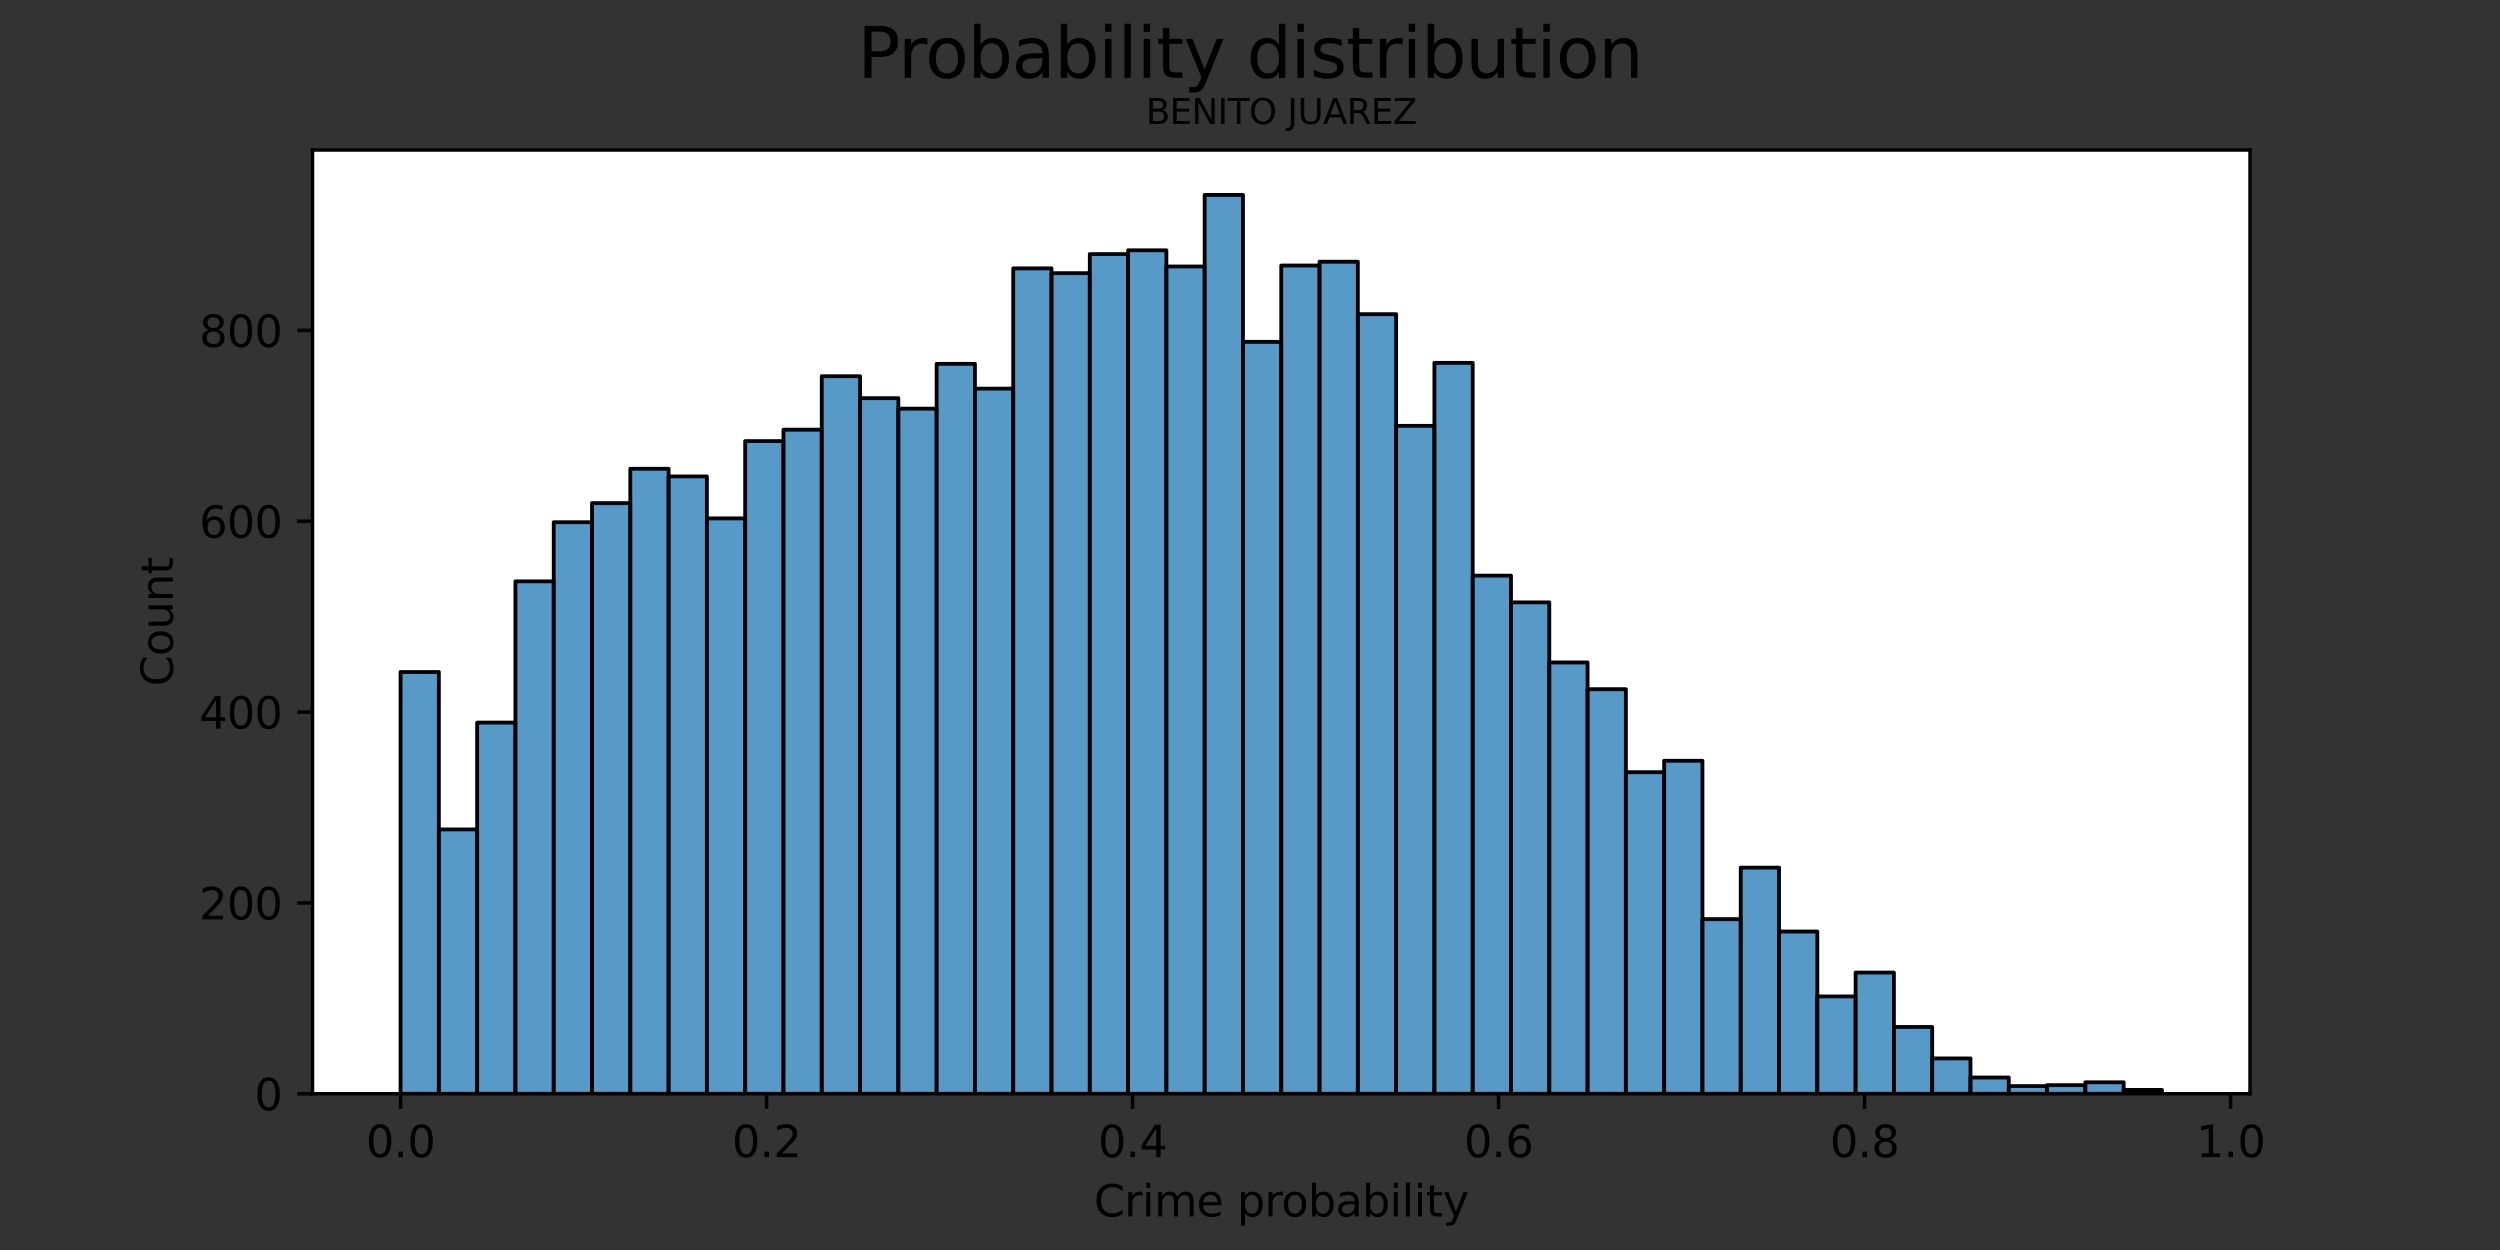 <?xml version="1.0" encoding="utf-8" standalone="no"?>
<!DOCTYPE svg PUBLIC "-//W3C//DTD SVG 1.1//EN"
  "http://www.w3.org/Graphics/SVG/1.1/DTD/svg11.dtd">
<svg height="288pt" version="1.1" viewBox="0 0 576 288" width="576pt" xmlns="http://www.w3.org/2000/svg" xmlns:xlink="http://www.w3.org/1999/xlink">
 <rect x="0" y="0" width="576" height="288" fill="#333333" stroke="none"/>
 <defs>
  <style type="text/css">*{stroke-linecap:butt;stroke-linejoin:round;}</style>
 </defs>
 <g id="figure_1">
  <g id="patch_1">
   <path d="M 0 288 
L 576 288 
L 576 0 
L 0 0 
z
" style="fill:none;"/>
  </g>
  <g id="axes_1">
   <g id="patch_2">
    <path d="M 72 252 
L 518.4 252 
L 518.4 34.56 
L 72 34.56 
z
" style="fill:#ffffff;"/>
   </g>
   <g id="patch_3">
    <path clip-path="url(#p9c72f1f935)" d="M 92.291 252 
L 101.113 252 
L 101.113 154.832 
L 92.291 154.832 
z
" style="fill:#1f77b4;fill-opacity:0.75;stroke:#000000;stroke-linejoin:miter;stroke-width:0.882;"/>
   </g>
   <g id="patch_4">
    <path clip-path="url(#p9c72f1f935)" d="M 101.113 252 
L 109.935 252 
L 109.935 191.105 
L 101.113 191.105 
z
" style="fill:#1f77b4;fill-opacity:0.75;stroke:#000000;stroke-linejoin:miter;stroke-width:0.882;"/>
   </g>
   <g id="patch_5">
    <path clip-path="url(#p9c72f1f935)" d="M 109.935 252 
L 118.757 252 
L 118.757 166.484 
L 109.935 166.484 
z
" style="fill:#1f77b4;fill-opacity:0.75;stroke:#000000;stroke-linejoin:miter;stroke-width:0.882;"/>
   </g>
   <g id="patch_6">
    <path clip-path="url(#p9c72f1f935)" d="M 118.757 252 
L 127.579 252 
L 127.579 133.948 
L 118.757 133.948 
z
" style="fill:#1f77b4;fill-opacity:0.75;stroke:#000000;stroke-linejoin:miter;stroke-width:0.882;"/>
   </g>
   <g id="patch_7">
    <path clip-path="url(#p9c72f1f935)" d="M 127.579 252 
L 136.402 252 
L 136.402 120.318 
L 127.579 120.318 
z
" style="fill:#1f77b4;fill-opacity:0.75;stroke:#000000;stroke-linejoin:miter;stroke-width:0.882;"/>
   </g>
   <g id="patch_8">
    <path clip-path="url(#p9c72f1f935)" d="M 136.402 252 
L 145.224 252 
L 145.224 115.921 
L 136.402 115.921 
z
" style="fill:#1f77b4;fill-opacity:0.75;stroke:#000000;stroke-linejoin:miter;stroke-width:0.882;"/>
   </g>
   <g id="patch_9">
    <path clip-path="url(#p9c72f1f935)" d="M 145.224 252 
L 154.046 252 
L 154.046 108.007 
L 145.224 108.007 
z
" style="fill:#1f77b4;fill-opacity:0.75;stroke:#000000;stroke-linejoin:miter;stroke-width:0.882;"/>
   </g>
   <g id="patch_10">
    <path clip-path="url(#p9c72f1f935)" d="M 154.046 252 
L 162.868 252 
L 162.868 109.766 
L 154.046 109.766 
z
" style="fill:#1f77b4;fill-opacity:0.75;stroke:#000000;stroke-linejoin:miter;stroke-width:0.882;"/>
   </g>
   <g id="patch_11">
    <path clip-path="url(#p9c72f1f935)" d="M 162.868 252 
L 171.69 252 
L 171.69 119.439 
L 162.868 119.439 
z
" style="fill:#1f77b4;fill-opacity:0.75;stroke:#000000;stroke-linejoin:miter;stroke-width:0.882;"/>
   </g>
   <g id="patch_12">
    <path clip-path="url(#p9c72f1f935)" d="M 171.69 252 
L 180.512 252 
L 180.512 101.632 
L 171.69 101.632 
z
" style="fill:#1f77b4;fill-opacity:0.75;stroke:#000000;stroke-linejoin:miter;stroke-width:0.882;"/>
   </g>
   <g id="patch_13">
    <path clip-path="url(#p9c72f1f935)" d="M 180.512 252 
L 189.334 252 
L 189.334 98.994 
L 180.512 98.994 
z
" style="fill:#1f77b4;fill-opacity:0.75;stroke:#000000;stroke-linejoin:miter;stroke-width:0.882;"/>
   </g>
   <g id="patch_14">
    <path clip-path="url(#p9c72f1f935)" d="M 189.334 252 
L 198.157 252 
L 198.157 86.683 
L 189.334 86.683 
z
" style="fill:#1f77b4;fill-opacity:0.75;stroke:#000000;stroke-linejoin:miter;stroke-width:0.882;"/>
   </g>
   <g id="patch_15">
    <path clip-path="url(#p9c72f1f935)" d="M 198.157 252 
L 206.979 252 
L 206.979 91.739 
L 198.157 91.739 
z
" style="fill:#1f77b4;fill-opacity:0.75;stroke:#000000;stroke-linejoin:miter;stroke-width:0.882;"/>
   </g>
   <g id="patch_16">
    <path clip-path="url(#p9c72f1f935)" d="M 206.979 252 
L 215.801 252 
L 215.801 94.158 
L 206.979 94.158 
z
" style="fill:#1f77b4;fill-opacity:0.75;stroke:#000000;stroke-linejoin:miter;stroke-width:0.882;"/>
   </g>
   <g id="patch_17">
    <path clip-path="url(#p9c72f1f935)" d="M 215.801 252 
L 224.623 252 
L 224.623 83.825 
L 215.801 83.825 
z
" style="fill:#1f77b4;fill-opacity:0.75;stroke:#000000;stroke-linejoin:miter;stroke-width:0.882;"/>
   </g>
   <g id="patch_18">
    <path clip-path="url(#p9c72f1f935)" d="M 224.623 252 
L 233.445 252 
L 233.445 89.541 
L 224.623 89.541 
z
" style="fill:#1f77b4;fill-opacity:0.75;stroke:#000000;stroke-linejoin:miter;stroke-width:0.882;"/>
   </g>
   <g id="patch_19">
    <path clip-path="url(#p9c72f1f935)" d="M 233.445 252 
L 242.267 252 
L 242.267 61.842 
L 233.445 61.842 
z
" style="fill:#1f77b4;fill-opacity:0.75;stroke:#000000;stroke-linejoin:miter;stroke-width:0.882;"/>
   </g>
   <g id="patch_20">
    <path clip-path="url(#p9c72f1f935)" d="M 242.267 252 
L 251.089 252 
L 251.089 62.941 
L 242.267 62.941 
z
" style="fill:#1f77b4;fill-opacity:0.75;stroke:#000000;stroke-linejoin:miter;stroke-width:0.882;"/>
   </g>
   <g id="patch_21">
    <path clip-path="url(#p9c72f1f935)" d="M 251.089 252 
L 259.911 252 
L 259.911 58.544 
L 251.089 58.544 
z
" style="fill:#1f77b4;fill-opacity:0.75;stroke:#000000;stroke-linejoin:miter;stroke-width:0.882;"/>
   </g>
   <g id="patch_22">
    <path clip-path="url(#p9c72f1f935)" d="M 259.911 252 
L 268.734 252 
L 268.734 57.665 
L 259.911 57.665 
z
" style="fill:#1f77b4;fill-opacity:0.75;stroke:#000000;stroke-linejoin:miter;stroke-width:0.882;"/>
   </g>
   <g id="patch_23">
    <path clip-path="url(#p9c72f1f935)" d="M 268.734 252 
L 277.556 252 
L 277.556 61.402 
L 268.734 61.402 
z
" style="fill:#1f77b4;fill-opacity:0.75;stroke:#000000;stroke-linejoin:miter;stroke-width:0.882;"/>
   </g>
   <g id="patch_24">
    <path clip-path="url(#p9c72f1f935)" d="M 277.556 252 
L 286.378 252 
L 286.378 44.914 
L 277.556 44.914 
z
" style="fill:#1f77b4;fill-opacity:0.75;stroke:#000000;stroke-linejoin:miter;stroke-width:0.882;"/>
   </g>
   <g id="patch_25">
    <path clip-path="url(#p9c72f1f935)" d="M 286.378 252 
L 295.2 252 
L 295.2 78.769 
L 286.378 78.769 
z
" style="fill:#1f77b4;fill-opacity:0.75;stroke:#000000;stroke-linejoin:miter;stroke-width:0.882;"/>
   </g>
   <g id="patch_26">
    <path clip-path="url(#p9c72f1f935)" d="M 295.2 252 
L 304.022 252 
L 304.022 61.182 
L 295.2 61.182 
z
" style="fill:#1f77b4;fill-opacity:0.75;stroke:#000000;stroke-linejoin:miter;stroke-width:0.882;"/>
   </g>
   <g id="patch_27">
    <path clip-path="url(#p9c72f1f935)" d="M 304.022 252 
L 312.844 252 
L 312.844 60.303 
L 304.022 60.303 
z
" style="fill:#1f77b4;fill-opacity:0.75;stroke:#000000;stroke-linejoin:miter;stroke-width:0.882;"/>
   </g>
   <g id="patch_28">
    <path clip-path="url(#p9c72f1f935)" d="M 312.844 252 
L 321.666 252 
L 321.666 72.394 
L 312.844 72.394 
z
" style="fill:#1f77b4;fill-opacity:0.75;stroke:#000000;stroke-linejoin:miter;stroke-width:0.882;"/>
   </g>
   <g id="patch_29">
    <path clip-path="url(#p9c72f1f935)" d="M 321.666 252 
L 330.489 252 
L 330.489 98.115 
L 321.666 98.115 
z
" style="fill:#1f77b4;fill-opacity:0.75;stroke:#000000;stroke-linejoin:miter;stroke-width:0.882;"/>
   </g>
   <g id="patch_30">
    <path clip-path="url(#p9c72f1f935)" d="M 330.489 252 
L 339.311 252 
L 339.311 83.605 
L 330.489 83.605 
z
" style="fill:#1f77b4;fill-opacity:0.75;stroke:#000000;stroke-linejoin:miter;stroke-width:0.882;"/>
   </g>
   <g id="patch_31">
    <path clip-path="url(#p9c72f1f935)" d="M 339.311 252 
L 348.133 252 
L 348.133 132.629 
L 339.311 132.629 
z
" style="fill:#1f77b4;fill-opacity:0.75;stroke:#000000;stroke-linejoin:miter;stroke-width:0.882;"/>
   </g>
   <g id="patch_32">
    <path clip-path="url(#p9c72f1f935)" d="M 348.133 252 
L 356.955 252 
L 356.955 138.784 
L 348.133 138.784 
z
" style="fill:#1f77b4;fill-opacity:0.75;stroke:#000000;stroke-linejoin:miter;stroke-width:0.882;"/>
   </g>
   <g id="patch_33">
    <path clip-path="url(#p9c72f1f935)" d="M 356.955 252 
L 365.777 252 
L 365.777 152.634 
L 356.955 152.634 
z
" style="fill:#1f77b4;fill-opacity:0.75;stroke:#000000;stroke-linejoin:miter;stroke-width:0.882;"/>
   </g>
   <g id="patch_34">
    <path clip-path="url(#p9c72f1f935)" d="M 365.777 252 
L 374.599 252 
L 374.599 158.789 
L 365.777 158.789 
z
" style="fill:#1f77b4;fill-opacity:0.75;stroke:#000000;stroke-linejoin:miter;stroke-width:0.882;"/>
   </g>
   <g id="patch_35">
    <path clip-path="url(#p9c72f1f935)" d="M 374.599 252 
L 383.421 252 
L 383.421 177.915 
L 374.599 177.915 
z
" style="fill:#1f77b4;fill-opacity:0.75;stroke:#000000;stroke-linejoin:miter;stroke-width:0.882;"/>
   </g>
   <g id="patch_36">
    <path clip-path="url(#p9c72f1f935)" d="M 383.421 252 
L 392.243 252 
L 392.243 175.277 
L 383.421 175.277 
z
" style="fill:#1f77b4;fill-opacity:0.75;stroke:#000000;stroke-linejoin:miter;stroke-width:0.882;"/>
   </g>
   <g id="patch_37">
    <path clip-path="url(#p9c72f1f935)" d="M 392.243 252 
L 401.066 252 
L 401.066 211.77 
L 392.243 211.77 
z
" style="fill:#1f77b4;fill-opacity:0.75;stroke:#000000;stroke-linejoin:miter;stroke-width:0.882;"/>
   </g>
   <g id="patch_38">
    <path clip-path="url(#p9c72f1f935)" d="M 401.066 252 
L 409.888 252 
L 409.888 199.899 
L 401.066 199.899 
z
" style="fill:#1f77b4;fill-opacity:0.75;stroke:#000000;stroke-linejoin:miter;stroke-width:0.882;"/>
   </g>
   <g id="patch_39">
    <path clip-path="url(#p9c72f1f935)" d="M 409.888 252 
L 418.71 252 
L 418.71 214.628 
L 409.888 214.628 
z
" style="fill:#1f77b4;fill-opacity:0.75;stroke:#000000;stroke-linejoin:miter;stroke-width:0.882;"/>
   </g>
   <g id="patch_40">
    <path clip-path="url(#p9c72f1f935)" d="M 418.71 252 
L 427.532 252 
L 427.532 229.577 
L 418.71 229.577 
z
" style="fill:#1f77b4;fill-opacity:0.75;stroke:#000000;stroke-linejoin:miter;stroke-width:0.882;"/>
   </g>
   <g id="patch_41">
    <path clip-path="url(#p9c72f1f935)" d="M 427.532 252 
L 436.354 252 
L 436.354 224.081 
L 427.532 224.081 
z
" style="fill:#1f77b4;fill-opacity:0.75;stroke:#000000;stroke-linejoin:miter;stroke-width:0.882;"/>
   </g>
   <g id="patch_42">
    <path clip-path="url(#p9c72f1f935)" d="M 436.354 252 
L 445.176 252 
L 445.176 236.611 
L 436.354 236.611 
z
" style="fill:#1f77b4;fill-opacity:0.75;stroke:#000000;stroke-linejoin:miter;stroke-width:0.882;"/>
   </g>
   <g id="patch_43">
    <path clip-path="url(#p9c72f1f935)" d="M 445.176 252 
L 453.998 252 
L 453.998 243.866 
L 445.176 243.866 
z
" style="fill:#1f77b4;fill-opacity:0.75;stroke:#000000;stroke-linejoin:miter;stroke-width:0.882;"/>
   </g>
   <g id="patch_44">
    <path clip-path="url(#p9c72f1f935)" d="M 453.998 252 
L 462.821 252 
L 462.821 248.263 
L 453.998 248.263 
z
" style="fill:#1f77b4;fill-opacity:0.75;stroke:#000000;stroke-linejoin:miter;stroke-width:0.882;"/>
   </g>
   <g id="patch_45">
    <path clip-path="url(#p9c72f1f935)" d="M 462.821 252 
L 471.643 252 
L 471.643 250.241 
L 462.821 250.241 
z
" style="fill:#1f77b4;fill-opacity:0.75;stroke:#000000;stroke-linejoin:miter;stroke-width:0.882;"/>
   </g>
   <g id="patch_46">
    <path clip-path="url(#p9c72f1f935)" d="M 471.643 252 
L 480.465 252 
L 480.465 250.021 
L 471.643 250.021 
z
" style="fill:#1f77b4;fill-opacity:0.75;stroke:#000000;stroke-linejoin:miter;stroke-width:0.882;"/>
   </g>
   <g id="patch_47">
    <path clip-path="url(#p9c72f1f935)" d="M 480.465 252 
L 489.287 252 
L 489.287 249.362 
L 480.465 249.362 
z
" style="fill:#1f77b4;fill-opacity:0.75;stroke:#000000;stroke-linejoin:miter;stroke-width:0.882;"/>
   </g>
   <g id="patch_48">
    <path clip-path="url(#p9c72f1f935)" d="M 489.287 252 
L 498.109 252 
L 498.109 251.121 
L 489.287 251.121 
z
" style="fill:#1f77b4;fill-opacity:0.75;stroke:#000000;stroke-linejoin:miter;stroke-width:0.882;"/>
   </g>
   <g id="matplotlib.axis_1">
    <g id="xtick_1">
     <g id="line2d_1">
      <defs>
       <path d="M 0 0 
L 0 3.5 
" id="m5b845d4d69" style="stroke:#000000;stroke-width:0.8;"/>
      </defs>
      <g>
       <use style="stroke:#000000;stroke-width:0.8;" x="92.291" xlink:href="#m5b845d4d69" y="252"/>
      </g>
     </g>
     <g id="text_1">
      <!-- 0.0 -->
      <g transform="translate(84.339 266.598)scale(0.1 -0.1)">
       <defs>
        <path d="M 2034 4250 
Q 1547 4250 1301 3770 
Q 1056 3291 1056 2328 
Q 1056 1369 1301 889 
Q 1547 409 2034 409 
Q 2525 409 2770 889 
Q 3016 1369 3016 2328 
Q 3016 3291 2770 3770 
Q 2525 4250 2034 4250 
z
M 2034 4750 
Q 2819 4750 3233 4129 
Q 3647 3509 3647 2328 
Q 3647 1150 3233 529 
Q 2819 -91 2034 -91 
Q 1250 -91 836 529 
Q 422 1150 422 2328 
Q 422 3509 836 4129 
Q 1250 4750 2034 4750 
z
" id="DejaVuSans-30" transform="scale(0.016)"/>
        <path d="M 684 794 
L 1344 794 
L 1344 0 
L 684 0 
L 684 794 
z
" id="DejaVuSans-2e" transform="scale(0.016)"/>
       </defs>
       <use xlink:href="#DejaVuSans-30"/>
       <use x="63.623" xlink:href="#DejaVuSans-2e"/>
       <use x="95.41" xlink:href="#DejaVuSans-30"/>
      </g>
     </g>
    </g>
    <g id="xtick_2">
     <g id="line2d_2">
      <g>
       <use style="stroke:#000000;stroke-width:0.8;" x="176.617" xlink:href="#m5b845d4d69" y="252"/>
      </g>
     </g>
     <g id="text_2">
      <!-- 0.2 -->
      <g transform="translate(168.665 266.598)scale(0.1 -0.1)">
       <defs>
        <path d="M 1228 531 
L 3431 531 
L 3431 0 
L 469 0 
L 469 531 
Q 828 903 1448 1529 
Q 2069 2156 2228 2338 
Q 2531 2678 2651 2914 
Q 2772 3150 2772 3378 
Q 2772 3750 2511 3984 
Q 2250 4219 1831 4219 
Q 1534 4219 1204 4116 
Q 875 4013 500 3803 
L 500 4441 
Q 881 4594 1212 4672 
Q 1544 4750 1819 4750 
Q 2544 4750 2975 4387 
Q 3406 4025 3406 3419 
Q 3406 3131 3298 2873 
Q 3191 2616 2906 2266 
Q 2828 2175 2409 1742 
Q 1991 1309 1228 531 
z
" id="DejaVuSans-32" transform="scale(0.016)"/>
       </defs>
       <use xlink:href="#DejaVuSans-30"/>
       <use x="63.623" xlink:href="#DejaVuSans-2e"/>
       <use x="95.41" xlink:href="#DejaVuSans-32"/>
      </g>
     </g>
    </g>
    <g id="xtick_3">
     <g id="line2d_3">
      <g>
       <use style="stroke:#000000;stroke-width:0.8;" x="260.943" xlink:href="#m5b845d4d69" y="252"/>
      </g>
     </g>
     <g id="text_3">
      <!-- 0.4 -->
      <g transform="translate(252.991 266.598)scale(0.1 -0.1)">
       <defs>
        <path d="M 2419 4116 
L 825 1625 
L 2419 1625 
L 2419 4116 
z
M 2253 4666 
L 3047 4666 
L 3047 1625 
L 3713 1625 
L 3713 1100 
L 3047 1100 
L 3047 0 
L 2419 0 
L 2419 1100 
L 313 1100 
L 313 1709 
L 2253 4666 
z
" id="DejaVuSans-34" transform="scale(0.016)"/>
       </defs>
       <use xlink:href="#DejaVuSans-30"/>
       <use x="63.623" xlink:href="#DejaVuSans-2e"/>
       <use x="95.41" xlink:href="#DejaVuSans-34"/>
      </g>
     </g>
    </g>
    <g id="xtick_4">
     <g id="line2d_4">
      <g>
       <use style="stroke:#000000;stroke-width:0.8;" x="345.268" xlink:href="#m5b845d4d69" y="252"/>
      </g>
     </g>
     <g id="text_4">
      <!-- 0.6 -->
      <g transform="translate(337.317 266.598)scale(0.1 -0.1)">
       <defs>
        <path d="M 2113 2584 
Q 1688 2584 1439 2293 
Q 1191 2003 1191 1497 
Q 1191 994 1439 701 
Q 1688 409 2113 409 
Q 2538 409 2786 701 
Q 3034 994 3034 1497 
Q 3034 2003 2786 2293 
Q 2538 2584 2113 2584 
z
M 3366 4563 
L 3366 3988 
Q 3128 4100 2886 4159 
Q 2644 4219 2406 4219 
Q 1781 4219 1451 3797 
Q 1122 3375 1075 2522 
Q 1259 2794 1537 2939 
Q 1816 3084 2150 3084 
Q 2853 3084 3261 2657 
Q 3669 2231 3669 1497 
Q 3669 778 3244 343 
Q 2819 -91 2113 -91 
Q 1303 -91 875 529 
Q 447 1150 447 2328 
Q 447 3434 972 4092 
Q 1497 4750 2381 4750 
Q 2619 4750 2861 4703 
Q 3103 4656 3366 4563 
z
" id="DejaVuSans-36" transform="scale(0.016)"/>
       </defs>
       <use xlink:href="#DejaVuSans-30"/>
       <use x="63.623" xlink:href="#DejaVuSans-2e"/>
       <use x="95.41" xlink:href="#DejaVuSans-36"/>
      </g>
     </g>
    </g>
    <g id="xtick_5">
     <g id="line2d_5">
      <g>
       <use style="stroke:#000000;stroke-width:0.8;" x="429.594" xlink:href="#m5b845d4d69" y="252"/>
      </g>
     </g>
     <g id="text_5">
      <!-- 0.8 -->
      <g transform="translate(421.643 266.598)scale(0.1 -0.1)">
       <defs>
        <path d="M 2034 2216 
Q 1584 2216 1326 1975 
Q 1069 1734 1069 1313 
Q 1069 891 1326 650 
Q 1584 409 2034 409 
Q 2484 409 2743 651 
Q 3003 894 3003 1313 
Q 3003 1734 2745 1975 
Q 2488 2216 2034 2216 
z
M 1403 2484 
Q 997 2584 770 2862 
Q 544 3141 544 3541 
Q 544 4100 942 4425 
Q 1341 4750 2034 4750 
Q 2731 4750 3128 4425 
Q 3525 4100 3525 3541 
Q 3525 3141 3298 2862 
Q 3072 2584 2669 2484 
Q 3125 2378 3379 2068 
Q 3634 1759 3634 1313 
Q 3634 634 3220 271 
Q 2806 -91 2034 -91 
Q 1263 -91 848 271 
Q 434 634 434 1313 
Q 434 1759 690 2068 
Q 947 2378 1403 2484 
z
M 1172 3481 
Q 1172 3119 1398 2916 
Q 1625 2713 2034 2713 
Q 2441 2713 2670 2916 
Q 2900 3119 2900 3481 
Q 2900 3844 2670 4047 
Q 2441 4250 2034 4250 
Q 1625 4250 1398 4047 
Q 1172 3844 1172 3481 
z
" id="DejaVuSans-38" transform="scale(0.016)"/>
       </defs>
       <use xlink:href="#DejaVuSans-30"/>
       <use x="63.623" xlink:href="#DejaVuSans-2e"/>
       <use x="95.41" xlink:href="#DejaVuSans-38"/>
      </g>
     </g>
    </g>
    <g id="xtick_6">
     <g id="line2d_6">
      <g>
       <use style="stroke:#000000;stroke-width:0.8;" x="513.92" xlink:href="#m5b845d4d69" y="252"/>
      </g>
     </g>
     <g id="text_6">
      <!-- 1.0 -->
      <g transform="translate(505.969 266.598)scale(0.1 -0.1)">
       <defs>
        <path d="M 794 531 
L 1825 531 
L 1825 4091 
L 703 3866 
L 703 4441 
L 1819 4666 
L 2450 4666 
L 2450 531 
L 3481 531 
L 3481 0 
L 794 0 
L 794 531 
z
" id="DejaVuSans-31" transform="scale(0.016)"/>
       </defs>
       <use xlink:href="#DejaVuSans-31"/>
       <use x="63.623" xlink:href="#DejaVuSans-2e"/>
       <use x="95.41" xlink:href="#DejaVuSans-30"/>
      </g>
     </g>
    </g>
    <g id="text_7">
     <!-- Crime probability -->
     <g transform="translate(252.052 280.277)scale(0.1 -0.1)">
      <defs>
       <path d="M 4122 4306 
L 4122 3641 
Q 3803 3938 3442 4084 
Q 3081 4231 2675 4231 
Q 1875 4231 1450 3742 
Q 1025 3253 1025 2328 
Q 1025 1406 1450 917 
Q 1875 428 2675 428 
Q 3081 428 3442 575 
Q 3803 722 4122 1019 
L 4122 359 
Q 3791 134 3420 21 
Q 3050 -91 2638 -91 
Q 1578 -91 968 557 
Q 359 1206 359 2328 
Q 359 3453 968 4101 
Q 1578 4750 2638 4750 
Q 3056 4750 3426 4639 
Q 3797 4528 4122 4306 
z
" id="DejaVuSans-43" transform="scale(0.016)"/>
       <path d="M 2631 2963 
Q 2534 3019 2420 3045 
Q 2306 3072 2169 3072 
Q 1681 3072 1420 2755 
Q 1159 2438 1159 1844 
L 1159 0 
L 581 0 
L 581 3500 
L 1159 3500 
L 1159 2956 
Q 1341 3275 1631 3429 
Q 1922 3584 2338 3584 
Q 2397 3584 2469 3576 
Q 2541 3569 2628 3553 
L 2631 2963 
z
" id="DejaVuSans-72" transform="scale(0.016)"/>
       <path d="M 603 3500 
L 1178 3500 
L 1178 0 
L 603 0 
L 603 3500 
z
M 603 4863 
L 1178 4863 
L 1178 4134 
L 603 4134 
L 603 4863 
z
" id="DejaVuSans-69" transform="scale(0.016)"/>
       <path d="M 3328 2828 
Q 3544 3216 3844 3400 
Q 4144 3584 4550 3584 
Q 5097 3584 5394 3201 
Q 5691 2819 5691 2113 
L 5691 0 
L 5113 0 
L 5113 2094 
Q 5113 2597 4934 2840 
Q 4756 3084 4391 3084 
Q 3944 3084 3684 2787 
Q 3425 2491 3425 1978 
L 3425 0 
L 2847 0 
L 2847 2094 
Q 2847 2600 2669 2842 
Q 2491 3084 2119 3084 
Q 1678 3084 1418 2786 
Q 1159 2488 1159 1978 
L 1159 0 
L 581 0 
L 581 3500 
L 1159 3500 
L 1159 2956 
Q 1356 3278 1631 3431 
Q 1906 3584 2284 3584 
Q 2666 3584 2933 3390 
Q 3200 3197 3328 2828 
z
" id="DejaVuSans-6d" transform="scale(0.016)"/>
       <path d="M 3597 1894 
L 3597 1613 
L 953 1613 
Q 991 1019 1311 708 
Q 1631 397 2203 397 
Q 2534 397 2845 478 
Q 3156 559 3463 722 
L 3463 178 
Q 3153 47 2828 -22 
Q 2503 -91 2169 -91 
Q 1331 -91 842 396 
Q 353 884 353 1716 
Q 353 2575 817 3079 
Q 1281 3584 2069 3584 
Q 2775 3584 3186 3129 
Q 3597 2675 3597 1894 
z
M 3022 2063 
Q 3016 2534 2758 2815 
Q 2500 3097 2075 3097 
Q 1594 3097 1305 2825 
Q 1016 2553 972 2059 
L 3022 2063 
z
" id="DejaVuSans-65" transform="scale(0.016)"/>
       <path id="DejaVuSans-20" transform="scale(0.016)"/>
       <path d="M 1159 525 
L 1159 -1331 
L 581 -1331 
L 581 3500 
L 1159 3500 
L 1159 2969 
Q 1341 3281 1617 3432 
Q 1894 3584 2278 3584 
Q 2916 3584 3314 3078 
Q 3713 2572 3713 1747 
Q 3713 922 3314 415 
Q 2916 -91 2278 -91 
Q 1894 -91 1617 61 
Q 1341 213 1159 525 
z
M 3116 1747 
Q 3116 2381 2855 2742 
Q 2594 3103 2138 3103 
Q 1681 3103 1420 2742 
Q 1159 2381 1159 1747 
Q 1159 1113 1420 752 
Q 1681 391 2138 391 
Q 2594 391 2855 752 
Q 3116 1113 3116 1747 
z
" id="DejaVuSans-70" transform="scale(0.016)"/>
       <path d="M 1959 3097 
Q 1497 3097 1228 2736 
Q 959 2375 959 1747 
Q 959 1119 1226 758 
Q 1494 397 1959 397 
Q 2419 397 2687 759 
Q 2956 1122 2956 1747 
Q 2956 2369 2687 2733 
Q 2419 3097 1959 3097 
z
M 1959 3584 
Q 2709 3584 3137 3096 
Q 3566 2609 3566 1747 
Q 3566 888 3137 398 
Q 2709 -91 1959 -91 
Q 1206 -91 779 398 
Q 353 888 353 1747 
Q 353 2609 779 3096 
Q 1206 3584 1959 3584 
z
" id="DejaVuSans-6f" transform="scale(0.016)"/>
       <path d="M 3116 1747 
Q 3116 2381 2855 2742 
Q 2594 3103 2138 3103 
Q 1681 3103 1420 2742 
Q 1159 2381 1159 1747 
Q 1159 1113 1420 752 
Q 1681 391 2138 391 
Q 2594 391 2855 752 
Q 3116 1113 3116 1747 
z
M 1159 2969 
Q 1341 3281 1617 3432 
Q 1894 3584 2278 3584 
Q 2916 3584 3314 3078 
Q 3713 2572 3713 1747 
Q 3713 922 3314 415 
Q 2916 -91 2278 -91 
Q 1894 -91 1617 61 
Q 1341 213 1159 525 
L 1159 0 
L 581 0 
L 581 4863 
L 1159 4863 
L 1159 2969 
z
" id="DejaVuSans-62" transform="scale(0.016)"/>
       <path d="M 2194 1759 
Q 1497 1759 1228 1600 
Q 959 1441 959 1056 
Q 959 750 1161 570 
Q 1363 391 1709 391 
Q 2188 391 2477 730 
Q 2766 1069 2766 1631 
L 2766 1759 
L 2194 1759 
z
M 3341 1997 
L 3341 0 
L 2766 0 
L 2766 531 
Q 2569 213 2275 61 
Q 1981 -91 1556 -91 
Q 1019 -91 701 211 
Q 384 513 384 1019 
Q 384 1609 779 1909 
Q 1175 2209 1959 2209 
L 2766 2209 
L 2766 2266 
Q 2766 2663 2505 2880 
Q 2244 3097 1772 3097 
Q 1472 3097 1187 3025 
Q 903 2953 641 2809 
L 641 3341 
Q 956 3463 1253 3523 
Q 1550 3584 1831 3584 
Q 2591 3584 2966 3190 
Q 3341 2797 3341 1997 
z
" id="DejaVuSans-61" transform="scale(0.016)"/>
       <path d="M 603 4863 
L 1178 4863 
L 1178 0 
L 603 0 
L 603 4863 
z
" id="DejaVuSans-6c" transform="scale(0.016)"/>
       <path d="M 1172 4494 
L 1172 3500 
L 2356 3500 
L 2356 3053 
L 1172 3053 
L 1172 1153 
Q 1172 725 1289 603 
Q 1406 481 1766 481 
L 2356 481 
L 2356 0 
L 1766 0 
Q 1100 0 847 248 
Q 594 497 594 1153 
L 594 3053 
L 172 3053 
L 172 3500 
L 594 3500 
L 594 4494 
L 1172 4494 
z
" id="DejaVuSans-74" transform="scale(0.016)"/>
       <path d="M 2059 -325 
Q 1816 -950 1584 -1140 
Q 1353 -1331 966 -1331 
L 506 -1331 
L 506 -850 
L 844 -850 
Q 1081 -850 1212 -737 
Q 1344 -625 1503 -206 
L 1606 56 
L 191 3500 
L 800 3500 
L 1894 763 
L 2988 3500 
L 3597 3500 
L 2059 -325 
z
" id="DejaVuSans-79" transform="scale(0.016)"/>
      </defs>
      <use xlink:href="#DejaVuSans-43"/>
      <use x="69.824" xlink:href="#DejaVuSans-72"/>
      <use x="110.938" xlink:href="#DejaVuSans-69"/>
      <use x="138.721" xlink:href="#DejaVuSans-6d"/>
      <use x="236.133" xlink:href="#DejaVuSans-65"/>
      <use x="297.656" xlink:href="#DejaVuSans-20"/>
      <use x="329.443" xlink:href="#DejaVuSans-70"/>
      <use x="392.92" xlink:href="#DejaVuSans-72"/>
      <use x="431.783" xlink:href="#DejaVuSans-6f"/>
      <use x="492.965" xlink:href="#DejaVuSans-62"/>
      <use x="556.441" xlink:href="#DejaVuSans-61"/>
      <use x="617.721" xlink:href="#DejaVuSans-62"/>
      <use x="681.197" xlink:href="#DejaVuSans-69"/>
      <use x="708.98" xlink:href="#DejaVuSans-6c"/>
      <use x="736.764" xlink:href="#DejaVuSans-69"/>
      <use x="764.547" xlink:href="#DejaVuSans-74"/>
      <use x="803.756" xlink:href="#DejaVuSans-79"/>
     </g>
    </g>
   </g>
   <g id="matplotlib.axis_2">
    <g id="ytick_1">
     <g id="line2d_7">
      <defs>
       <path d="M 0 0 
L -3.5 0 
" id="mcd33e05436" style="stroke:#000000;stroke-width:0.8;"/>
      </defs>
      <g>
       <use style="stroke:#000000;stroke-width:0.8;" x="72" xlink:href="#mcd33e05436" y="252"/>
      </g>
     </g>
     <g id="text_8">
      <!-- 0 -->
      <g transform="translate(58.638 255.799)scale(0.1 -0.1)">
       <use xlink:href="#DejaVuSans-30"/>
      </g>
     </g>
    </g>
    <g id="ytick_2">
     <g id="line2d_8">
      <g>
       <use style="stroke:#000000;stroke-width:0.8;" x="72" xlink:href="#mcd33e05436" y="208.033"/>
      </g>
     </g>
     <g id="text_9">
      <!-- 200 -->
      <g transform="translate(45.913 211.832)scale(0.1 -0.1)">
       <use xlink:href="#DejaVuSans-32"/>
       <use x="63.623" xlink:href="#DejaVuSans-30"/>
       <use x="127.246" xlink:href="#DejaVuSans-30"/>
      </g>
     </g>
    </g>
    <g id="ytick_3">
     <g id="line2d_9">
      <g>
       <use style="stroke:#000000;stroke-width:0.8;" x="72" xlink:href="#mcd33e05436" y="164.066"/>
      </g>
     </g>
     <g id="text_10">
      <!-- 400 -->
      <g transform="translate(45.913 167.865)scale(0.1 -0.1)">
       <use xlink:href="#DejaVuSans-34"/>
       <use x="63.623" xlink:href="#DejaVuSans-30"/>
       <use x="127.246" xlink:href="#DejaVuSans-30"/>
      </g>
     </g>
    </g>
    <g id="ytick_4">
     <g id="line2d_10">
      <g>
       <use style="stroke:#000000;stroke-width:0.8;" x="72" xlink:href="#mcd33e05436" y="120.098"/>
      </g>
     </g>
     <g id="text_11">
      <!-- 600 -->
      <g transform="translate(45.913 123.897)scale(0.1 -0.1)">
       <use xlink:href="#DejaVuSans-36"/>
       <use x="63.623" xlink:href="#DejaVuSans-30"/>
       <use x="127.246" xlink:href="#DejaVuSans-30"/>
      </g>
     </g>
    </g>
    <g id="ytick_5">
     <g id="line2d_11">
      <g>
       <use style="stroke:#000000;stroke-width:0.8;" x="72" xlink:href="#mcd33e05436" y="76.131"/>
      </g>
     </g>
     <g id="text_12">
      <!-- 800 -->
      <g transform="translate(45.913 79.93)scale(0.1 -0.1)">
       <use xlink:href="#DejaVuSans-38"/>
       <use x="63.623" xlink:href="#DejaVuSans-30"/>
       <use x="127.246" xlink:href="#DejaVuSans-30"/>
      </g>
     </g>
    </g>
    <g id="text_13">
     <!-- Count -->
     <g transform="translate(39.833 158.128)rotate(-90)scale(0.1 -0.1)">
      <defs>
       <path d="M 544 1381 
L 544 3500 
L 1119 3500 
L 1119 1403 
Q 1119 906 1312 657 
Q 1506 409 1894 409 
Q 2359 409 2629 706 
Q 2900 1003 2900 1516 
L 2900 3500 
L 3475 3500 
L 3475 0 
L 2900 0 
L 2900 538 
Q 2691 219 2414 64 
Q 2138 -91 1772 -91 
Q 1169 -91 856 284 
Q 544 659 544 1381 
z
M 1991 3584 
L 1991 3584 
z
" id="DejaVuSans-75" transform="scale(0.016)"/>
       <path d="M 3513 2113 
L 3513 0 
L 2938 0 
L 2938 2094 
Q 2938 2591 2744 2837 
Q 2550 3084 2163 3084 
Q 1697 3084 1428 2787 
Q 1159 2491 1159 1978 
L 1159 0 
L 581 0 
L 581 3500 
L 1159 3500 
L 1159 2956 
Q 1366 3272 1645 3428 
Q 1925 3584 2291 3584 
Q 2894 3584 3203 3211 
Q 3513 2838 3513 2113 
z
" id="DejaVuSans-6e" transform="scale(0.016)"/>
      </defs>
      <use xlink:href="#DejaVuSans-43"/>
      <use x="69.824" xlink:href="#DejaVuSans-6f"/>
      <use x="131.006" xlink:href="#DejaVuSans-75"/>
      <use x="194.385" xlink:href="#DejaVuSans-6e"/>
      <use x="257.764" xlink:href="#DejaVuSans-74"/>
     </g>
    </g>
   </g>
   <g id="patch_49">
    <path d="M 72 252 
L 72 34.56 
" style="fill:none;stroke:#000000;stroke-linecap:square;stroke-linejoin:miter;stroke-width:0.8;"/>
   </g>
   <g id="patch_50">
    <path d="M 518.4 252 
L 518.4 34.56 
" style="fill:none;stroke:#000000;stroke-linecap:square;stroke-linejoin:miter;stroke-width:0.8;"/>
   </g>
   <g id="patch_51">
    <path d="M 72 252 
L 518.4 252 
" style="fill:none;stroke:#000000;stroke-linecap:square;stroke-linejoin:miter;stroke-width:0.8;"/>
   </g>
   <g id="patch_52">
    <path d="M 72 34.56 
L 518.4 34.56 
" style="fill:none;stroke:#000000;stroke-linecap:square;stroke-linejoin:miter;stroke-width:0.8;"/>
   </g>
   <g id="text_14">
    <!-- BENITO JUAREZ -->
    <g transform="translate(264.002 28.56)scale(0.08 -0.08)">
     <defs>
      <path d="M 1259 2228 
L 1259 519 
L 2272 519 
Q 2781 519 3026 730 
Q 3272 941 3272 1375 
Q 3272 1813 3026 2020 
Q 2781 2228 2272 2228 
L 1259 2228 
z
M 1259 4147 
L 1259 2741 
L 2194 2741 
Q 2656 2741 2882 2914 
Q 3109 3088 3109 3444 
Q 3109 3797 2882 3972 
Q 2656 4147 2194 4147 
L 1259 4147 
z
M 628 4666 
L 2241 4666 
Q 2963 4666 3353 4366 
Q 3744 4066 3744 3513 
Q 3744 3084 3544 2831 
Q 3344 2578 2956 2516 
Q 3422 2416 3680 2098 
Q 3938 1781 3938 1306 
Q 3938 681 3513 340 
Q 3088 0 2303 0 
L 628 0 
L 628 4666 
z
" id="DejaVuSans-42" transform="scale(0.016)"/>
      <path d="M 628 4666 
L 3578 4666 
L 3578 4134 
L 1259 4134 
L 1259 2753 
L 3481 2753 
L 3481 2222 
L 1259 2222 
L 1259 531 
L 3634 531 
L 3634 0 
L 628 0 
L 628 4666 
z
" id="DejaVuSans-45" transform="scale(0.016)"/>
      <path d="M 628 4666 
L 1478 4666 
L 3547 763 
L 3547 4666 
L 4159 4666 
L 4159 0 
L 3309 0 
L 1241 3903 
L 1241 0 
L 628 0 
L 628 4666 
z
" id="DejaVuSans-4e" transform="scale(0.016)"/>
      <path d="M 628 4666 
L 1259 4666 
L 1259 0 
L 628 0 
L 628 4666 
z
" id="DejaVuSans-49" transform="scale(0.016)"/>
      <path d="M -19 4666 
L 3928 4666 
L 3928 4134 
L 2272 4134 
L 2272 0 
L 1638 0 
L 1638 4134 
L -19 4134 
L -19 4666 
z
" id="DejaVuSans-54" transform="scale(0.016)"/>
      <path d="M 2522 4238 
Q 1834 4238 1429 3725 
Q 1025 3213 1025 2328 
Q 1025 1447 1429 934 
Q 1834 422 2522 422 
Q 3209 422 3611 934 
Q 4013 1447 4013 2328 
Q 4013 3213 3611 3725 
Q 3209 4238 2522 4238 
z
M 2522 4750 
Q 3503 4750 4090 4092 
Q 4678 3434 4678 2328 
Q 4678 1225 4090 567 
Q 3503 -91 2522 -91 
Q 1538 -91 948 565 
Q 359 1222 359 2328 
Q 359 3434 948 4092 
Q 1538 4750 2522 4750 
z
" id="DejaVuSans-4f" transform="scale(0.016)"/>
      <path d="M 628 4666 
L 1259 4666 
L 1259 325 
Q 1259 -519 939 -900 
Q 619 -1281 -91 -1281 
L -331 -1281 
L -331 -750 
L -134 -750 
Q 284 -750 456 -515 
Q 628 -281 628 325 
L 628 4666 
z
" id="DejaVuSans-4a" transform="scale(0.016)"/>
      <path d="M 556 4666 
L 1191 4666 
L 1191 1831 
Q 1191 1081 1462 751 
Q 1734 422 2344 422 
Q 2950 422 3222 751 
Q 3494 1081 3494 1831 
L 3494 4666 
L 4128 4666 
L 4128 1753 
Q 4128 841 3676 375 
Q 3225 -91 2344 -91 
Q 1459 -91 1007 375 
Q 556 841 556 1753 
L 556 4666 
z
" id="DejaVuSans-55" transform="scale(0.016)"/>
      <path d="M 2188 4044 
L 1331 1722 
L 3047 1722 
L 2188 4044 
z
M 1831 4666 
L 2547 4666 
L 4325 0 
L 3669 0 
L 3244 1197 
L 1141 1197 
L 716 0 
L 50 0 
L 1831 4666 
z
" id="DejaVuSans-41" transform="scale(0.016)"/>
      <path d="M 2841 2188 
Q 3044 2119 3236 1894 
Q 3428 1669 3622 1275 
L 4263 0 
L 3584 0 
L 2988 1197 
Q 2756 1666 2539 1819 
Q 2322 1972 1947 1972 
L 1259 1972 
L 1259 0 
L 628 0 
L 628 4666 
L 2053 4666 
Q 2853 4666 3247 4331 
Q 3641 3997 3641 3322 
Q 3641 2881 3436 2590 
Q 3231 2300 2841 2188 
z
M 1259 4147 
L 1259 2491 
L 2053 2491 
Q 2509 2491 2742 2702 
Q 2975 2913 2975 3322 
Q 2975 3731 2742 3939 
Q 2509 4147 2053 4147 
L 1259 4147 
z
" id="DejaVuSans-52" transform="scale(0.016)"/>
      <path d="M 359 4666 
L 4025 4666 
L 4025 4184 
L 1075 531 
L 4097 531 
L 4097 0 
L 288 0 
L 288 481 
L 3238 4134 
L 359 4134 
L 359 4666 
z
" id="DejaVuSans-5a" transform="scale(0.016)"/>
     </defs>
     <use xlink:href="#DejaVuSans-42"/>
     <use x="68.604" xlink:href="#DejaVuSans-45"/>
     <use x="131.787" xlink:href="#DejaVuSans-4e"/>
     <use x="206.592" xlink:href="#DejaVuSans-49"/>
     <use x="236.084" xlink:href="#DejaVuSans-54"/>
     <use x="297.168" xlink:href="#DejaVuSans-4f"/>
     <use x="375.879" xlink:href="#DejaVuSans-20"/>
     <use x="407.666" xlink:href="#DejaVuSans-4a"/>
     <use x="437.158" xlink:href="#DejaVuSans-55"/>
     <use x="510.352" xlink:href="#DejaVuSans-41"/>
     <use x="578.76" xlink:href="#DejaVuSans-52"/>
     <use x="648.242" xlink:href="#DejaVuSans-45"/>
     <use x="711.426" xlink:href="#DejaVuSans-5a"/>
    </g>
   </g>
  </g>
  <g id="text_15">
   <!-- Probability distribution -->
   <g transform="translate(197.583 17.918)scale(0.16 -0.16)">
    <defs>
     <path d="M 1259 4147 
L 1259 2394 
L 2053 2394 
Q 2494 2394 2734 2622 
Q 2975 2850 2975 3272 
Q 2975 3691 2734 3919 
Q 2494 4147 2053 4147 
L 1259 4147 
z
M 628 4666 
L 2053 4666 
Q 2838 4666 3239 4311 
Q 3641 3956 3641 3272 
Q 3641 2581 3239 2228 
Q 2838 1875 2053 1875 
L 1259 1875 
L 1259 0 
L 628 0 
L 628 4666 
z
" id="DejaVuSans-50" transform="scale(0.016)"/>
     <path d="M 2906 2969 
L 2906 4863 
L 3481 4863 
L 3481 0 
L 2906 0 
L 2906 525 
Q 2725 213 2448 61 
Q 2172 -91 1784 -91 
Q 1150 -91 751 415 
Q 353 922 353 1747 
Q 353 2572 751 3078 
Q 1150 3584 1784 3584 
Q 2172 3584 2448 3432 
Q 2725 3281 2906 2969 
z
M 947 1747 
Q 947 1113 1208 752 
Q 1469 391 1925 391 
Q 2381 391 2643 752 
Q 2906 1113 2906 1747 
Q 2906 2381 2643 2742 
Q 2381 3103 1925 3103 
Q 1469 3103 1208 2742 
Q 947 2381 947 1747 
z
" id="DejaVuSans-64" transform="scale(0.016)"/>
     <path d="M 2834 3397 
L 2834 2853 
Q 2591 2978 2328 3040 
Q 2066 3103 1784 3103 
Q 1356 3103 1142 2972 
Q 928 2841 928 2578 
Q 928 2378 1081 2264 
Q 1234 2150 1697 2047 
L 1894 2003 
Q 2506 1872 2764 1633 
Q 3022 1394 3022 966 
Q 3022 478 2636 193 
Q 2250 -91 1575 -91 
Q 1294 -91 989 -36 
Q 684 19 347 128 
L 347 722 
Q 666 556 975 473 
Q 1284 391 1588 391 
Q 1994 391 2212 530 
Q 2431 669 2431 922 
Q 2431 1156 2273 1281 
Q 2116 1406 1581 1522 
L 1381 1569 
Q 847 1681 609 1914 
Q 372 2147 372 2553 
Q 372 3047 722 3315 
Q 1072 3584 1716 3584 
Q 2034 3584 2315 3537 
Q 2597 3491 2834 3397 
z
" id="DejaVuSans-73" transform="scale(0.016)"/>
    </defs>
    <use xlink:href="#DejaVuSans-50"/>
    <use x="58.553" xlink:href="#DejaVuSans-72"/>
    <use x="97.416" xlink:href="#DejaVuSans-6f"/>
    <use x="158.598" xlink:href="#DejaVuSans-62"/>
    <use x="222.074" xlink:href="#DejaVuSans-61"/>
    <use x="283.354" xlink:href="#DejaVuSans-62"/>
    <use x="346.83" xlink:href="#DejaVuSans-69"/>
    <use x="374.613" xlink:href="#DejaVuSans-6c"/>
    <use x="402.396" xlink:href="#DejaVuSans-69"/>
    <use x="430.18" xlink:href="#DejaVuSans-74"/>
    <use x="469.389" xlink:href="#DejaVuSans-79"/>
    <use x="528.568" xlink:href="#DejaVuSans-20"/>
    <use x="560.355" xlink:href="#DejaVuSans-64"/>
    <use x="623.832" xlink:href="#DejaVuSans-69"/>
    <use x="651.615" xlink:href="#DejaVuSans-73"/>
    <use x="703.715" xlink:href="#DejaVuSans-74"/>
    <use x="742.924" xlink:href="#DejaVuSans-72"/>
    <use x="784.037" xlink:href="#DejaVuSans-69"/>
    <use x="811.82" xlink:href="#DejaVuSans-62"/>
    <use x="875.297" xlink:href="#DejaVuSans-75"/>
    <use x="938.676" xlink:href="#DejaVuSans-74"/>
    <use x="977.885" xlink:href="#DejaVuSans-69"/>
    <use x="1005.668" xlink:href="#DejaVuSans-6f"/>
    <use x="1066.85" xlink:href="#DejaVuSans-6e"/>
   </g>
  </g>
 </g>
 <defs>
  <clipPath id="p9c72f1f935">
   <rect height="217.44" width="446.4" x="72" y="34.56"/>
  </clipPath>
 </defs>
</svg>

